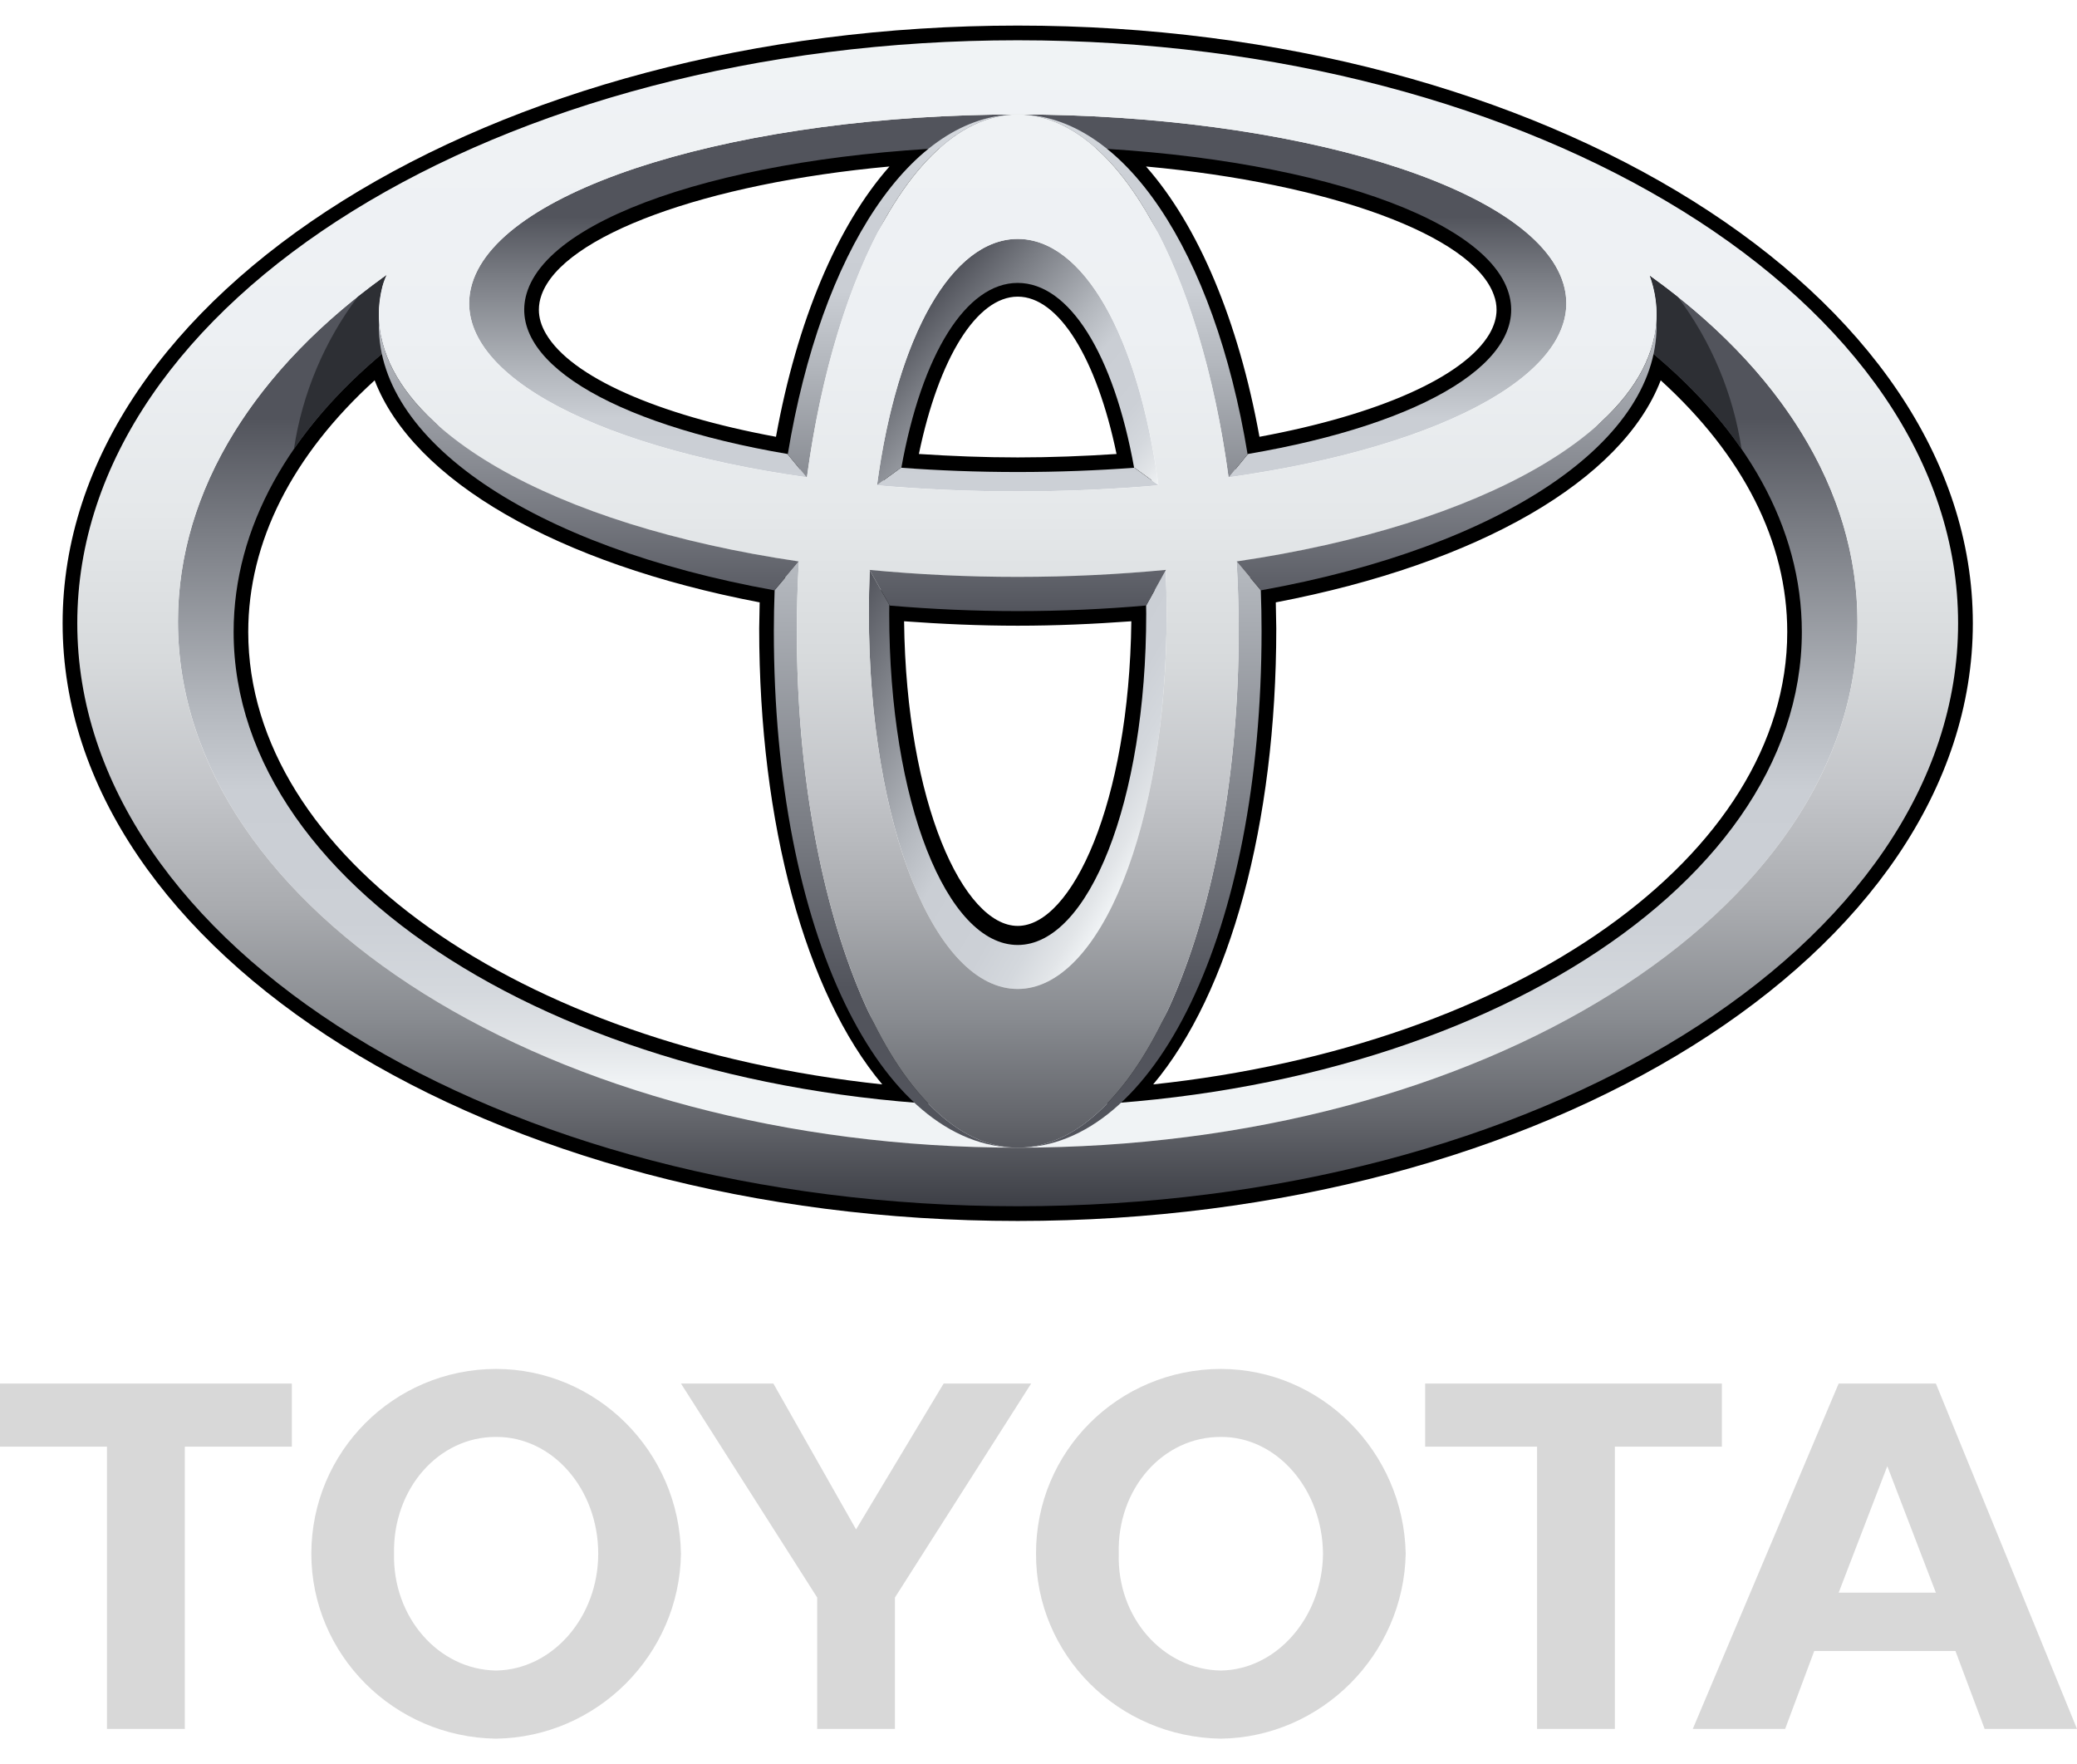 <svg width="73" height="62" viewBox="0 0 73 62" fill="none" xmlns="http://www.w3.org/2000/svg">
<g clip-path="url(#clip0_269_433)">
<path d="M36.413 54.602C36.402 51.011 39.297 48.114 42.912 48.108C46.438 48.114 49.335 51.011 49.406 54.602C49.336 58.154 46.439 61.051 42.912 61.101C39.297 61.051 36.403 58.154 36.413 54.602ZM42.912 58.707C44.864 58.677 46.479 56.843 46.499 54.602C46.479 52.319 44.864 50.485 42.912 50.498C40.876 50.485 39.256 52.319 39.321 54.602C39.256 56.843 40.876 58.677 42.912 58.707ZM56.757 50.84V60.759H54.023V50.84H50.09V48.621H60.519V50.84H56.757V50.84ZM63.765 58.02L62.742 60.759H59.496L64.623 48.621H68.04L73 60.759H69.754L68.728 58.02H63.765V58.02ZM66.333 55.971H68.04L66.333 51.524L64.623 55.971H66.333ZM6.496 50.84V60.759H3.76V50.84H0V48.621H10.258V50.84H6.496V50.84ZM10.942 54.602C10.947 51.011 13.84 48.114 17.435 48.108C20.984 48.114 23.881 51.011 23.933 54.602C23.881 58.154 20.984 61.051 17.435 61.101C13.84 61.051 10.947 58.154 10.942 54.602ZM17.435 58.707C19.41 58.677 21.024 56.843 21.026 54.602C21.024 52.319 19.41 50.485 17.435 50.498C15.419 50.485 13.802 52.319 13.849 54.602C13.802 56.843 15.419 58.677 17.435 58.707ZM30.088 60.759H31.454V56.142L36.242 48.621H33.166L30.088 53.748L27.181 48.621H23.934L28.722 56.142V60.759H30.088Z" fill="#D8D8D8"/>
<path d="M2.201 21.903C2.201 33.485 17.26 42.908 35.77 42.908C54.279 42.908 69.339 33.485 69.339 21.903C69.338 10.321 54.279 0.899 35.77 0.899C17.26 0.899 2.201 10.321 2.201 21.903ZM3.231 21.903C3.231 10.891 17.828 1.931 35.77 1.931C53.712 1.931 68.308 10.891 68.308 21.903C68.308 32.918 53.712 41.877 35.77 41.877C17.828 41.877 3.231 32.918 3.231 21.903V21.903Z" fill="black"/>
<path d="M32.598 4.717C24.741 5.197 19.035 7.28 18.062 10.023C17.963 10.299 17.912 10.591 17.911 10.884C17.911 11.347 18.042 11.81 18.301 12.252C19.392 14.11 22.776 15.642 27.593 16.464L28.103 16.547L28.188 16.038C28.979 11.215 30.715 7.423 32.952 5.632L34.219 4.617L32.598 4.717V4.717ZM19.191 11.733C19.023 11.447 18.94 11.166 18.94 10.888C18.94 10.713 18.97 10.542 19.032 10.368C19.775 8.272 24.819 6.442 31.262 5.851C29.424 7.93 28.011 11.28 27.273 15.35C23.086 14.576 20.076 13.242 19.191 11.733V11.733ZM31.161 16.346L31.061 16.907L31.629 16.95C32.977 17.051 34.37 17.105 35.769 17.105C37.168 17.105 38.562 17.051 39.91 16.95L40.478 16.907L40.377 16.346C39.602 11.995 37.878 9.395 35.769 9.395C33.659 9.395 31.936 11.995 31.161 16.346V16.346ZM35.77 10.425C37.211 10.425 38.542 12.584 39.243 15.954C38.103 16.029 36.942 16.075 35.769 16.075C34.596 16.075 33.435 16.029 32.296 15.954C32.995 12.584 34.328 10.425 35.77 10.425V10.425ZM38.586 5.633C40.823 7.423 42.56 11.216 43.351 16.039L43.435 16.548L43.944 16.465C48.763 15.643 52.149 14.11 53.236 12.253C53.658 11.539 53.739 10.768 53.477 10.024C52.505 7.281 46.798 5.198 38.942 4.718L37.323 4.617L38.586 5.633V5.633ZM40.279 5.851C46.721 6.442 51.764 8.275 52.504 10.368C52.569 10.542 52.599 10.713 52.599 10.888C52.599 11.166 52.514 11.447 52.35 11.733C51.462 13.242 48.451 14.576 44.266 15.35C43.529 11.28 42.117 7.93 40.279 5.851V5.851ZM13.091 12.045C9.56 15.002 7.694 18.516 7.694 22.208C7.694 30.892 18.283 38.233 32.324 39.279L33.893 39.397L32.699 38.377C29.622 35.745 27.712 29.501 27.712 22.08L27.744 20.327L27.314 20.239C19.928 18.916 14.674 15.81 13.925 12.332L13.746 11.498L13.091 12.045V12.045ZM8.725 22.208C8.725 19.042 10.269 16.004 13.168 13.366C14.519 16.88 19.566 19.807 26.7 21.169C26.691 21.571 26.683 22.08 26.683 22.08C26.683 28.961 28.316 34.903 31.009 38.109C18.215 36.744 8.725 30.061 8.725 22.208V22.208ZM30.742 21.28L30.739 21.467C30.739 28.364 32.901 33.568 35.77 33.568C38.637 33.568 40.8 28.364 40.8 21.467L40.793 20.723L40.239 20.77C38.781 20.898 37.279 20.961 35.77 20.961C34.261 20.961 32.757 20.898 31.302 20.77L30.747 20.72L30.742 21.28V21.28ZM39.763 21.833C39.686 28.25 37.664 32.539 35.77 32.539C33.873 32.539 31.851 28.25 31.776 21.833C33.086 21.929 34.423 21.989 35.77 21.989C37.118 21.989 38.452 21.929 39.763 21.833ZM57.612 12.332C56.864 15.81 51.609 18.915 44.226 20.239L43.793 20.32L43.827 22.08C43.827 29.5 41.916 35.745 38.841 38.376L37.647 39.396L39.213 39.279C53.255 38.233 63.845 30.892 63.845 22.208C63.845 18.516 61.977 15.002 58.446 12.045L57.792 11.497L57.612 12.332V12.332ZM58.369 13.366C61.27 16.004 62.816 19.042 62.816 22.208C62.816 30.061 53.326 36.744 40.531 38.109C43.224 34.903 44.857 28.961 44.857 22.08C44.857 22.08 44.847 21.571 44.84 21.169C51.971 19.807 57.018 16.879 58.369 13.366V13.366Z" fill="black"/>
<path d="M57.977 9.681C58.025 9.812 58.068 9.945 58.102 10.079C58.296 10.851 58.256 11.608 58.004 12.347C61.354 15.109 63.329 18.516 63.329 22.208C63.329 31.422 50.99 38.894 35.77 38.894C20.549 38.894 8.211 31.422 8.211 22.208C8.211 18.519 10.188 15.11 13.533 12.347C13.284 11.608 13.244 10.851 13.438 10.079C13.478 9.933 13.531 9.79 13.598 9.654C9.027 12.911 6.255 17.178 6.255 21.853C6.255 32.059 19.468 40.332 35.77 40.332C52.069 40.332 65.284 32.059 65.284 21.853C65.284 17.188 62.524 12.93 57.977 9.681V9.681Z" fill="url(#paint0_linear_269_433)"/>
<path d="M39.87 16.437C38.569 16.535 37.198 16.588 35.769 16.588C34.34 16.588 32.97 16.535 31.669 16.437H31.665L30.815 17.055C32.383 17.191 34.039 17.269 35.769 17.269C37.499 17.269 39.155 17.191 40.725 17.055L39.87 16.437ZM54.946 9.963C53.91 6.538 45.369 4.023 35.77 4.023C26.172 4.023 17.631 6.539 16.595 9.963C15.696 12.933 20.605 15.682 28.35 16.773L27.677 15.954C21.412 14.887 17.688 12.614 18.547 10.197C19.588 7.262 27.151 5.137 35.769 5.137C44.387 5.137 51.951 7.263 52.991 10.197C53.849 12.614 50.127 14.888 43.861 15.954L43.19 16.773C50.932 15.682 55.844 12.933 54.946 9.963Z" fill="url(#paint1_linear_269_433)"/>
<path d="M31.68 16.437C32.399 12.44 33.959 9.942 35.769 9.942C37.581 9.942 39.14 12.44 39.86 16.437H39.874L40.716 17.047C40.005 11.769 38.06 8.396 35.77 8.396C33.479 8.396 31.534 11.769 30.825 17.047L31.666 16.437H31.68Z" fill="url(#paint2_linear_269_433)"/>
<path d="M40.971 20.038L40.282 21.282C40.282 21.373 40.286 21.466 40.286 21.561C40.286 28.186 38.261 33.209 35.769 33.209C33.275 33.209 31.253 28.186 31.253 21.561C31.253 21.456 31.255 21.352 31.257 21.252L30.568 20.038C30.548 20.543 30.538 21.049 30.538 21.554C30.538 29.065 32.88 34.755 35.77 34.755C38.66 34.755 41.004 29.065 41.004 21.554C41.003 21.049 40.992 20.543 40.971 20.038V20.038Z" fill="url(#paint3_linear_269_433)"/>
<path d="M28.361 16.776C29.351 9.439 32.293 4.022 35.77 4.022C32.043 4.022 28.866 8.821 27.687 15.968L28.351 16.776H28.361Z" fill="url(#paint4_linear_269_433)"/>
<path d="M43.18 16.776H43.187L43.85 15.968C42.674 8.821 39.495 4.022 35.77 4.022C39.246 4.023 42.191 9.439 43.18 16.776Z" fill="url(#paint5_linear_269_433)"/>
<path d="M44.313 20.742L43.468 19.733H43.461C43.509 20.535 43.536 21.35 43.536 22.178C43.536 32.204 40.058 40.332 35.77 40.332C40.578 40.332 44.34 32.794 44.34 22.178C44.34 21.692 44.331 21.215 44.313 20.742V20.742Z" fill="url(#paint6_linear_269_433)"/>
<path d="M28.006 22.178C28.006 21.35 28.033 20.535 28.079 19.733H28.073L27.226 20.739C27.208 21.218 27.199 21.698 27.198 22.178C27.198 32.794 30.963 40.332 35.77 40.332C31.483 40.332 28.006 32.204 28.006 22.178V22.178Z" fill="url(#paint7_linear_269_433)"/>
<path d="M58.004 12.347C59.285 13.403 60.365 14.556 61.21 15.78C60.917 13.833 60.143 11.99 58.957 10.418C58.637 10.164 58.31 9.918 57.977 9.681C58.024 9.812 58.067 9.946 58.101 10.08C58.296 10.851 58.256 11.608 58.004 12.347ZM13.534 12.347C13.284 11.608 13.244 10.851 13.438 10.079C13.478 9.933 13.532 9.79 13.598 9.654C13.254 9.902 12.916 10.157 12.583 10.418C11.399 11.991 10.624 13.834 10.33 15.78C11.175 14.556 12.253 13.403 13.534 12.347Z" fill="#2D2F34"/>
<path d="M2.716 21.903C2.716 10.589 17.514 1.415 35.77 1.415C54.023 1.415 68.821 10.589 68.821 21.903C68.821 33.22 54.023 42.391 35.77 42.391C17.514 42.391 2.716 33.22 2.716 21.903V21.903ZM35.769 40.332C52.069 40.332 65.284 32.059 65.284 21.853C65.284 11.646 52.069 3.37 35.769 3.37C19.468 3.37 6.254 11.646 6.254 21.853C6.254 32.059 19.468 40.332 35.769 40.332Z" fill="url(#paint8_linear_269_433)"/>
<path d="M28.006 22.178C28.006 12.257 31.483 4.023 35.77 4.023C40.058 4.023 43.536 12.257 43.536 22.178C43.536 32.204 40.058 40.332 35.77 40.332C31.481 40.332 28.006 32.204 28.006 22.178V22.178ZM35.77 34.755C38.66 34.755 41.004 29.065 41.004 21.557C41.004 13.765 38.66 8.397 35.77 8.397C32.88 8.397 30.538 13.765 30.538 21.557C30.538 29.065 32.88 34.755 35.77 34.755V34.755Z" fill="url(#paint9_linear_269_433)"/>
<path d="M13.438 10.079C14.29 6.706 24.592 1.797 35.769 1.797C46.946 1.797 56.894 5.305 58.101 10.079C59.452 15.431 49.523 20.274 35.769 20.274C22.013 20.274 12.085 15.431 13.438 10.079V10.079ZM35.769 4.023C26.171 4.023 17.631 6.539 16.595 9.963C15.434 13.798 23.958 17.269 35.769 17.269C47.583 17.269 56.105 13.798 54.946 9.963C53.91 6.538 45.369 4.023 35.769 4.023V4.023Z" fill="url(#paint10_linear_269_433)"/>
<path d="M30.558 20.028L30.564 20.032L31.273 21.282C32.716 21.406 34.218 21.476 35.77 21.476C37.329 21.476 38.834 21.406 40.287 21.279L40.977 20.031L40.981 20.027C39.321 20.185 37.581 20.273 35.77 20.273C34.03 20.274 32.29 20.192 30.558 20.028V20.028ZM58.218 11.236C58.041 15.062 52.159 18.452 43.465 19.73L43.468 19.733L44.316 20.746C52.823 19.217 58.42 15.461 58.218 11.236V11.236ZM13.321 11.236C13.12 15.465 18.716 19.217 27.221 20.746L28.071 19.733L28.073 19.73C19.378 18.453 13.5 15.062 13.321 11.236V11.236Z" fill="url(#paint11_linear_269_433)"/>
</g>
<defs>
<linearGradient id="paint0_linear_269_433" x1="35.77" y1="38.05" x2="35.77" y2="14.703" gradientUnits="userSpaceOnUse">
<stop stop-color="#F0F3F5"/>
<stop offset="0.056" stop-color="#E2E5E8"/>
<stop offset="0.138" stop-color="#D4D8DD"/>
<stop offset="0.242" stop-color="#CCD0D6"/>
<stop offset="0.44" stop-color="#CACED4"/>
<stop offset="0.568" stop-color="#B3B7BD"/>
<stop offset="0.835" stop-color="#797C83"/>
<stop offset="1" stop-color="#52545C"/>
</linearGradient>
<linearGradient id="paint1_linear_269_433" x1="35.77" y1="20.261" x2="35.77" y2="7.611" gradientUnits="userSpaceOnUse">
<stop stop-color="#F0F3F5"/>
<stop offset="0.056" stop-color="#E2E5E8"/>
<stop offset="0.138" stop-color="#D4D8DD"/>
<stop offset="0.242" stop-color="#CCD0D6"/>
<stop offset="0.44" stop-color="#CACED4"/>
<stop offset="0.568" stop-color="#B3B7BD"/>
<stop offset="0.835" stop-color="#797C83"/>
<stop offset="1" stop-color="#52545C"/>
</linearGradient>
<linearGradient id="paint2_linear_269_433" x1="39.97" y1="17.936" x2="32.071" y2="11.308" gradientUnits="userSpaceOnUse">
<stop stop-color="#F0F3F5"/>
<stop offset="0.056" stop-color="#E2E5E8"/>
<stop offset="0.138" stop-color="#D4D8DD"/>
<stop offset="0.242" stop-color="#CCD0D6"/>
<stop offset="0.44" stop-color="#CACED4"/>
<stop offset="0.568" stop-color="#B3B7BD"/>
<stop offset="0.835" stop-color="#797C83"/>
<stop offset="1" stop-color="#52545C"/>
</linearGradient>
<linearGradient id="paint3_linear_269_433" x1="40.773" y1="28.962" x2="29.255" y2="22.312" gradientUnits="userSpaceOnUse">
<stop stop-color="#F0F3F5"/>
<stop offset="0.056" stop-color="#E2E5E8"/>
<stop offset="0.138" stop-color="#D4D8DD"/>
<stop offset="0.242" stop-color="#CCD0D6"/>
<stop offset="0.44" stop-color="#CACED4"/>
<stop offset="0.568" stop-color="#B3B7BD"/>
<stop offset="0.835" stop-color="#797C83"/>
<stop offset="1" stop-color="#52545C"/>
</linearGradient>
<linearGradient id="paint4_linear_269_433" x1="31.728" y1="1.413" x2="31.728" y2="21.478" gradientUnits="userSpaceOnUse">
<stop stop-color="#F0F3F5"/>
<stop offset="0.056" stop-color="#E2E5E8"/>
<stop offset="0.138" stop-color="#D4D8DD"/>
<stop offset="0.242" stop-color="#CCD0D6"/>
<stop offset="0.44" stop-color="#CACED4"/>
<stop offset="0.568" stop-color="#B3B7BD"/>
<stop offset="0.835" stop-color="#797C83"/>
<stop offset="1" stop-color="#52545C"/>
</linearGradient>
<linearGradient id="paint5_linear_269_433" x1="39.81" y1="1.413" x2="39.81" y2="21.478" gradientUnits="userSpaceOnUse">
<stop stop-color="#F0F3F5"/>
<stop offset="0.056" stop-color="#E2E5E8"/>
<stop offset="0.138" stop-color="#D4D8DD"/>
<stop offset="0.242" stop-color="#CCD0D6"/>
<stop offset="0.44" stop-color="#CACED4"/>
<stop offset="0.568" stop-color="#B3B7BD"/>
<stop offset="0.835" stop-color="#797C83"/>
<stop offset="1" stop-color="#52545C"/>
</linearGradient>
<linearGradient id="paint6_linear_269_433" x1="40.055" y1="1.244" x2="40.055" y2="34.732" gradientUnits="userSpaceOnUse">
<stop stop-color="#F0F3F5"/>
<stop offset="0.056" stop-color="#E2E5E8"/>
<stop offset="0.138" stop-color="#D4D8DD"/>
<stop offset="0.242" stop-color="#CCD0D6"/>
<stop offset="0.44" stop-color="#CACED4"/>
<stop offset="0.568" stop-color="#B3B7BD"/>
<stop offset="0.835" stop-color="#797C83"/>
<stop offset="1" stop-color="#52545C"/>
</linearGradient>
<linearGradient id="paint7_linear_269_433" x1="31.484" y1="1.244" x2="31.484" y2="34.731" gradientUnits="userSpaceOnUse">
<stop stop-color="#F0F3F5"/>
<stop offset="0.056" stop-color="#E2E5E8"/>
<stop offset="0.138" stop-color="#D4D8DD"/>
<stop offset="0.242" stop-color="#CCD0D6"/>
<stop offset="0.44" stop-color="#CACED4"/>
<stop offset="0.568" stop-color="#B3B7BD"/>
<stop offset="0.835" stop-color="#797C83"/>
<stop offset="1" stop-color="#52545C"/>
</linearGradient>
<linearGradient id="paint8_linear_269_433" x1="35.768" y1="1.415" x2="35.768" y2="42.391" gradientUnits="userSpaceOnUse">
<stop stop-color="#F0F3F5"/>
<stop offset="0.253" stop-color="#EDF0F3"/>
<stop offset="0.406" stop-color="#E5E8EA"/>
<stop offset="0.531" stop-color="#D7DADC"/>
<stop offset="0.642" stop-color="#C3C5C9"/>
<stop offset="0.744" stop-color="#A9ABAF"/>
<stop offset="0.839" stop-color="#888B90"/>
<stop offset="0.926" stop-color="#63656B"/>
<stop offset="1" stop-color="#3D3F46"/>
</linearGradient>
<linearGradient id="paint9_linear_269_433" x1="35.771" y1="1.413" x2="35.771" y2="42.391" gradientUnits="userSpaceOnUse">
<stop stop-color="#F0F3F5"/>
<stop offset="0.253" stop-color="#EDF0F3"/>
<stop offset="0.406" stop-color="#E5E8EA"/>
<stop offset="0.531" stop-color="#D7DADC"/>
<stop offset="0.642" stop-color="#C3C5C9"/>
<stop offset="0.744" stop-color="#A9ABAF"/>
<stop offset="0.839" stop-color="#888B90"/>
<stop offset="0.926" stop-color="#63656B"/>
<stop offset="1" stop-color="#3D3F46"/>
</linearGradient>
<linearGradient id="paint10_linear_269_433" x1="35.769" y1="1.417" x2="35.769" y2="42.395" gradientUnits="userSpaceOnUse">
<stop stop-color="#F0F3F5"/>
<stop offset="0.253" stop-color="#EDF0F3"/>
<stop offset="0.406" stop-color="#E5E8EA"/>
<stop offset="0.531" stop-color="#D7DADC"/>
<stop offset="0.642" stop-color="#C3C5C9"/>
<stop offset="0.744" stop-color="#A9ABAF"/>
<stop offset="0.839" stop-color="#888B90"/>
<stop offset="0.926" stop-color="#63656B"/>
<stop offset="1" stop-color="#3D3F46"/>
</linearGradient>
<linearGradient id="paint11_linear_269_433" x1="35.77" y1="9.913" x2="35.77" y2="21.591" gradientUnits="userSpaceOnUse">
<stop stop-color="#CACED4"/>
<stop offset="1" stop-color="#52545C"/>
</linearGradient>
<clipPath id="clip0_269_433">
<rect width="73" height="60.21" fill="white" transform="translate(0 0.895)"/>
</clipPath>
</defs>
</svg>
